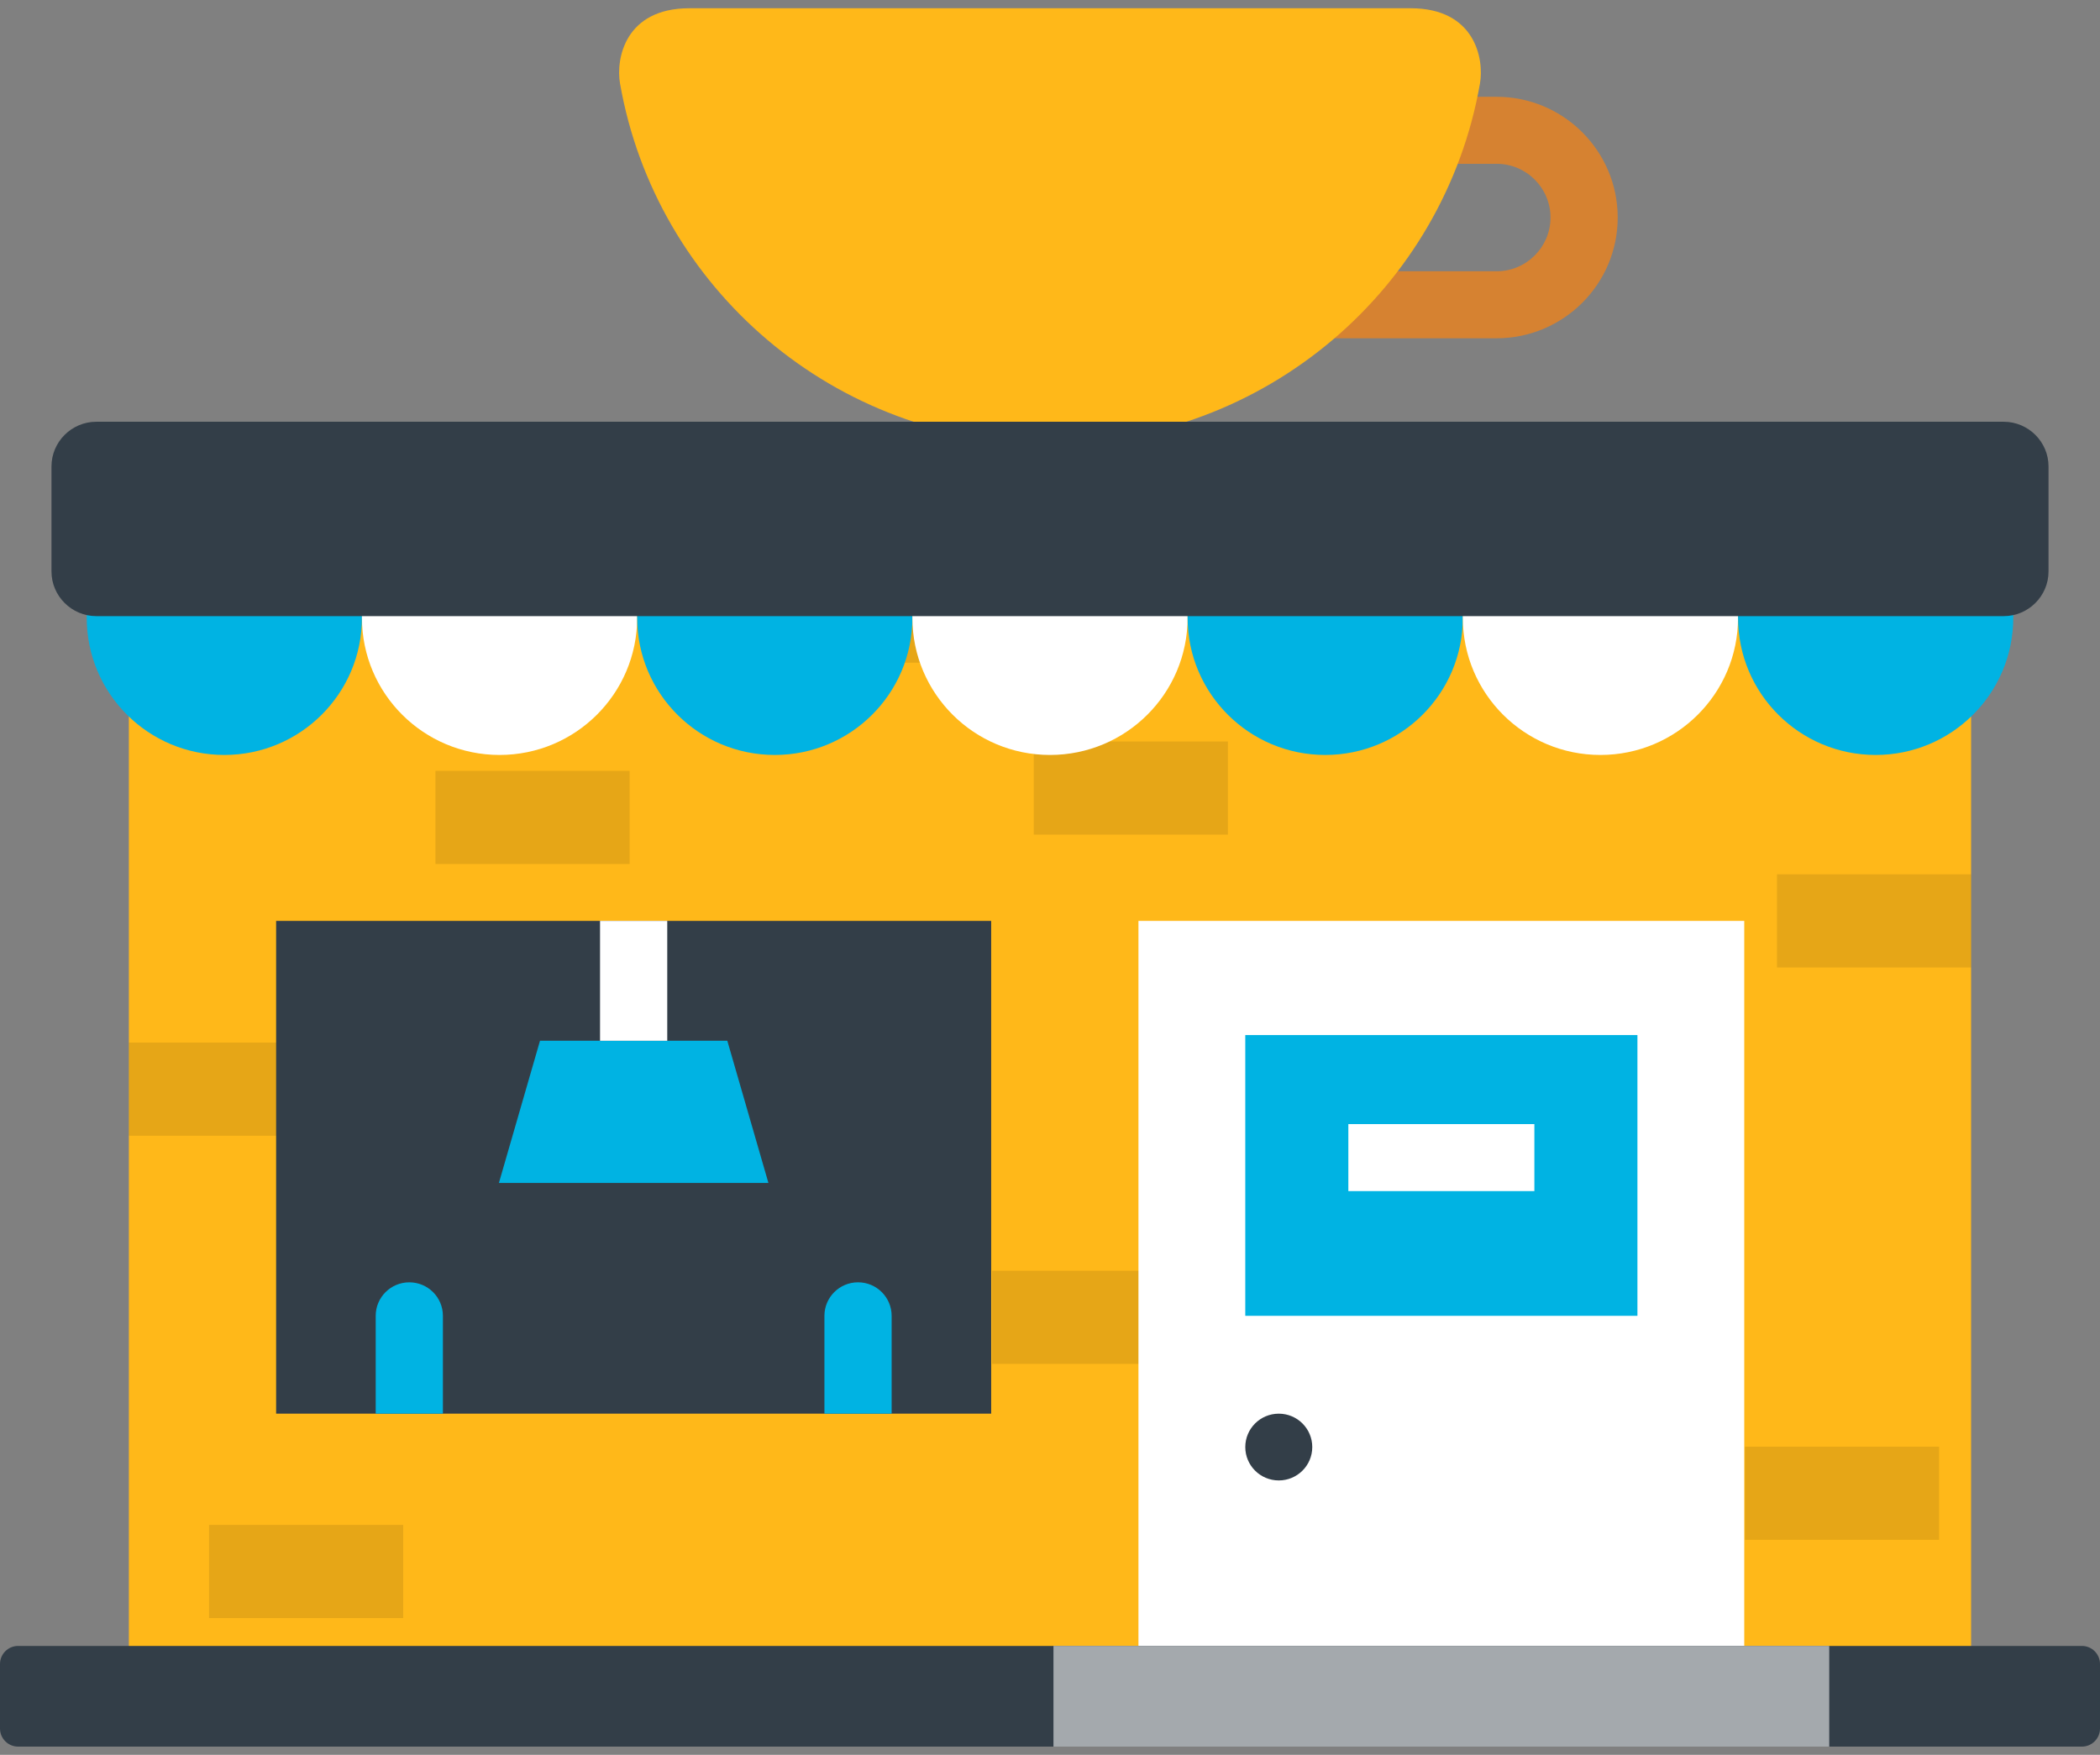 <svg width="152" height="127" viewBox="0 0 152 127" fill="none" xmlns="http://www.w3.org/2000/svg">
<rect x="0" y="0" width="152" height="127" fill="#808080" stroke="none"/>
<g clip-path="url(#clip0_137_3738)">
<path d="M108.326 24.481H95.782V19.632H108.326C110.477 19.632 112.227 17.887 112.227 15.743C112.227 13.599 110.477 11.854 108.326 11.854H104.537V7.005H108.326C113.159 7.005 117.091 10.925 117.091 15.743C117.091 20.561 113.159 24.481 108.326 24.481Z" fill="#D68231"/>
<path d="M102.106 0.597C106.767 0.597 107.431 4.269 107.123 6.037C104.538 20.838 91.587 32.09 76 32.09C60.413 32.09 47.462 20.837 44.877 6.037C44.568 4.27 45.233 0.597 49.894 0.597C49.894 0.597 102.106 0.597 102.106 0.597Z" fill="#FFB819"/>
<path d="M142.67 37.011H9.328V124.17H142.67V37.011Z" fill="#FFB819"/>
<path opacity="0.1" d="M23.38 75.453H9.329V82.194H23.38V75.453Z" fill="black"/>
<path opacity="0.1" d="M45.572 55.788H31.52V62.529H45.572V55.788Z" fill="black"/>
<path opacity="0.1" d="M88.875 53.661H74.824V60.402H88.875V53.661Z" fill="black"/>
<path opacity="0.1" d="M67.209 41.221H53.158V47.962H67.209V41.221Z" fill="black"/>
<path opacity="0.1" d="M142.672 63.277H128.62V70.018H142.672V63.277Z" fill="black"/>
<path opacity="0.1" d="M140.353 104.699H126.302V111.44H140.353V104.699Z" fill="black"/>
<path opacity="0.1" d="M110.814 111.006H96.762V117.747H110.814V111.006Z" fill="black"/>
<path opacity="0.1" d="M85.863 91.965H71.811V98.706H85.863V91.965Z" fill="black"/>
<path opacity="0.1" d="M29.184 110.36H15.132V117.101H29.184V110.36Z" fill="black"/>
<path d="M6.277 40.402V44.708C6.277 50.192 10.737 54.637 16.238 54.637C21.738 54.637 26.198 50.192 26.198 44.708V40.402H6.277Z" fill="#00B3E3"/>
<path d="M26.198 40.402V44.708C26.198 50.192 30.658 54.637 36.158 54.637C41.659 54.637 46.119 50.192 46.119 44.708V40.402H26.198Z" fill="white"/>
<path d="M46.119 40.402V44.708C46.119 50.192 50.578 54.637 56.079 54.637C61.58 54.637 66.039 50.192 66.039 44.708V40.402H46.119Z" fill="#00B3E3"/>
<path d="M66.04 40.402V44.708C66.04 50.192 70.499 54.637 76 54.637C81.501 54.637 85.96 50.192 85.96 44.708V40.402H66.04Z" fill="white"/>
<path d="M85.96 40.402V44.708C85.96 50.192 90.42 54.637 95.921 54.637C101.422 54.637 105.881 50.192 105.881 44.708V40.402H85.96Z" fill="#00B3E3"/>
<path d="M105.881 40.402V44.708C105.881 50.192 110.34 54.637 115.841 54.637C121.342 54.637 125.801 50.192 125.801 44.708V40.402H105.881Z" fill="white"/>
<path d="M125.802 40.402V44.708C125.802 50.192 130.261 54.637 135.762 54.637C141.263 54.637 145.722 50.192 145.722 44.708V40.402H125.802Z" fill="#00B3E3"/>
<path d="M148.274 41.358C148.274 43.136 146.815 44.59 145.032 44.59H6.968C5.185 44.59 3.726 43.135 3.726 41.358V33.756C3.726 31.977 5.185 30.523 6.968 30.523H145.031C146.815 30.523 148.274 31.978 148.274 33.756V41.358H148.274Z" fill="#333E48"/>
<path d="M126.25 66.647H82.402V124.17H126.25V66.647Z" fill="white"/>
<path d="M118.519 74.909H90.134V95.227H118.519V74.909Z" fill="#00B3E3"/>
<path d="M111.059 81.352H97.595V86.201H111.059V81.352Z" fill="white"/>
<path d="M92.559 107.141C93.898 107.141 94.983 106.06 94.983 104.725C94.983 103.39 93.898 102.309 92.559 102.309C91.221 102.309 90.135 103.39 90.135 104.725C90.135 106.06 91.221 107.141 92.559 107.141Z" fill="#333E48"/>
<path d="M152 125.098C152 125.816 151.411 126.404 150.69 126.404H1.31C0.589 126.404 0 125.816 0 125.098V120.424C0 119.706 0.589 119.118 1.31 119.118H150.69C151.411 119.118 152 119.706 152 120.424V125.098Z" fill="#333E48"/>
<path d="M132.401 119.117H76.251V126.403H132.401V119.117Z" fill="#A4A9AD"/>
<path d="M71.743 66.647H19.986V102.307H71.743V66.647Z" fill="#333E48"/>
<path d="M52.644 75.321H39.086L36.111 85.612H55.619L52.644 75.321Z" fill="#00B3E3"/>
<path d="M48.296 66.647H43.432V75.321H48.296V66.647Z" fill="white"/>
<path d="M27.194 102.308V95.227C27.194 93.888 28.283 92.803 29.626 92.803C30.97 92.803 32.058 93.888 32.058 95.227V102.308H27.194V102.308Z" fill="#00B3E3"/>
<path d="M59.672 102.307V95.227C59.672 93.888 60.761 92.802 62.105 92.802C63.448 92.802 64.537 93.888 64.537 95.227V102.307H59.673V102.307H59.672Z" fill="#00B3E3"/>
</g>
<defs>
<clipPath id="clip0_137_3738">
<rect width="152" height="127" fill="white"/>
</clipPath>
</defs>
</svg>
